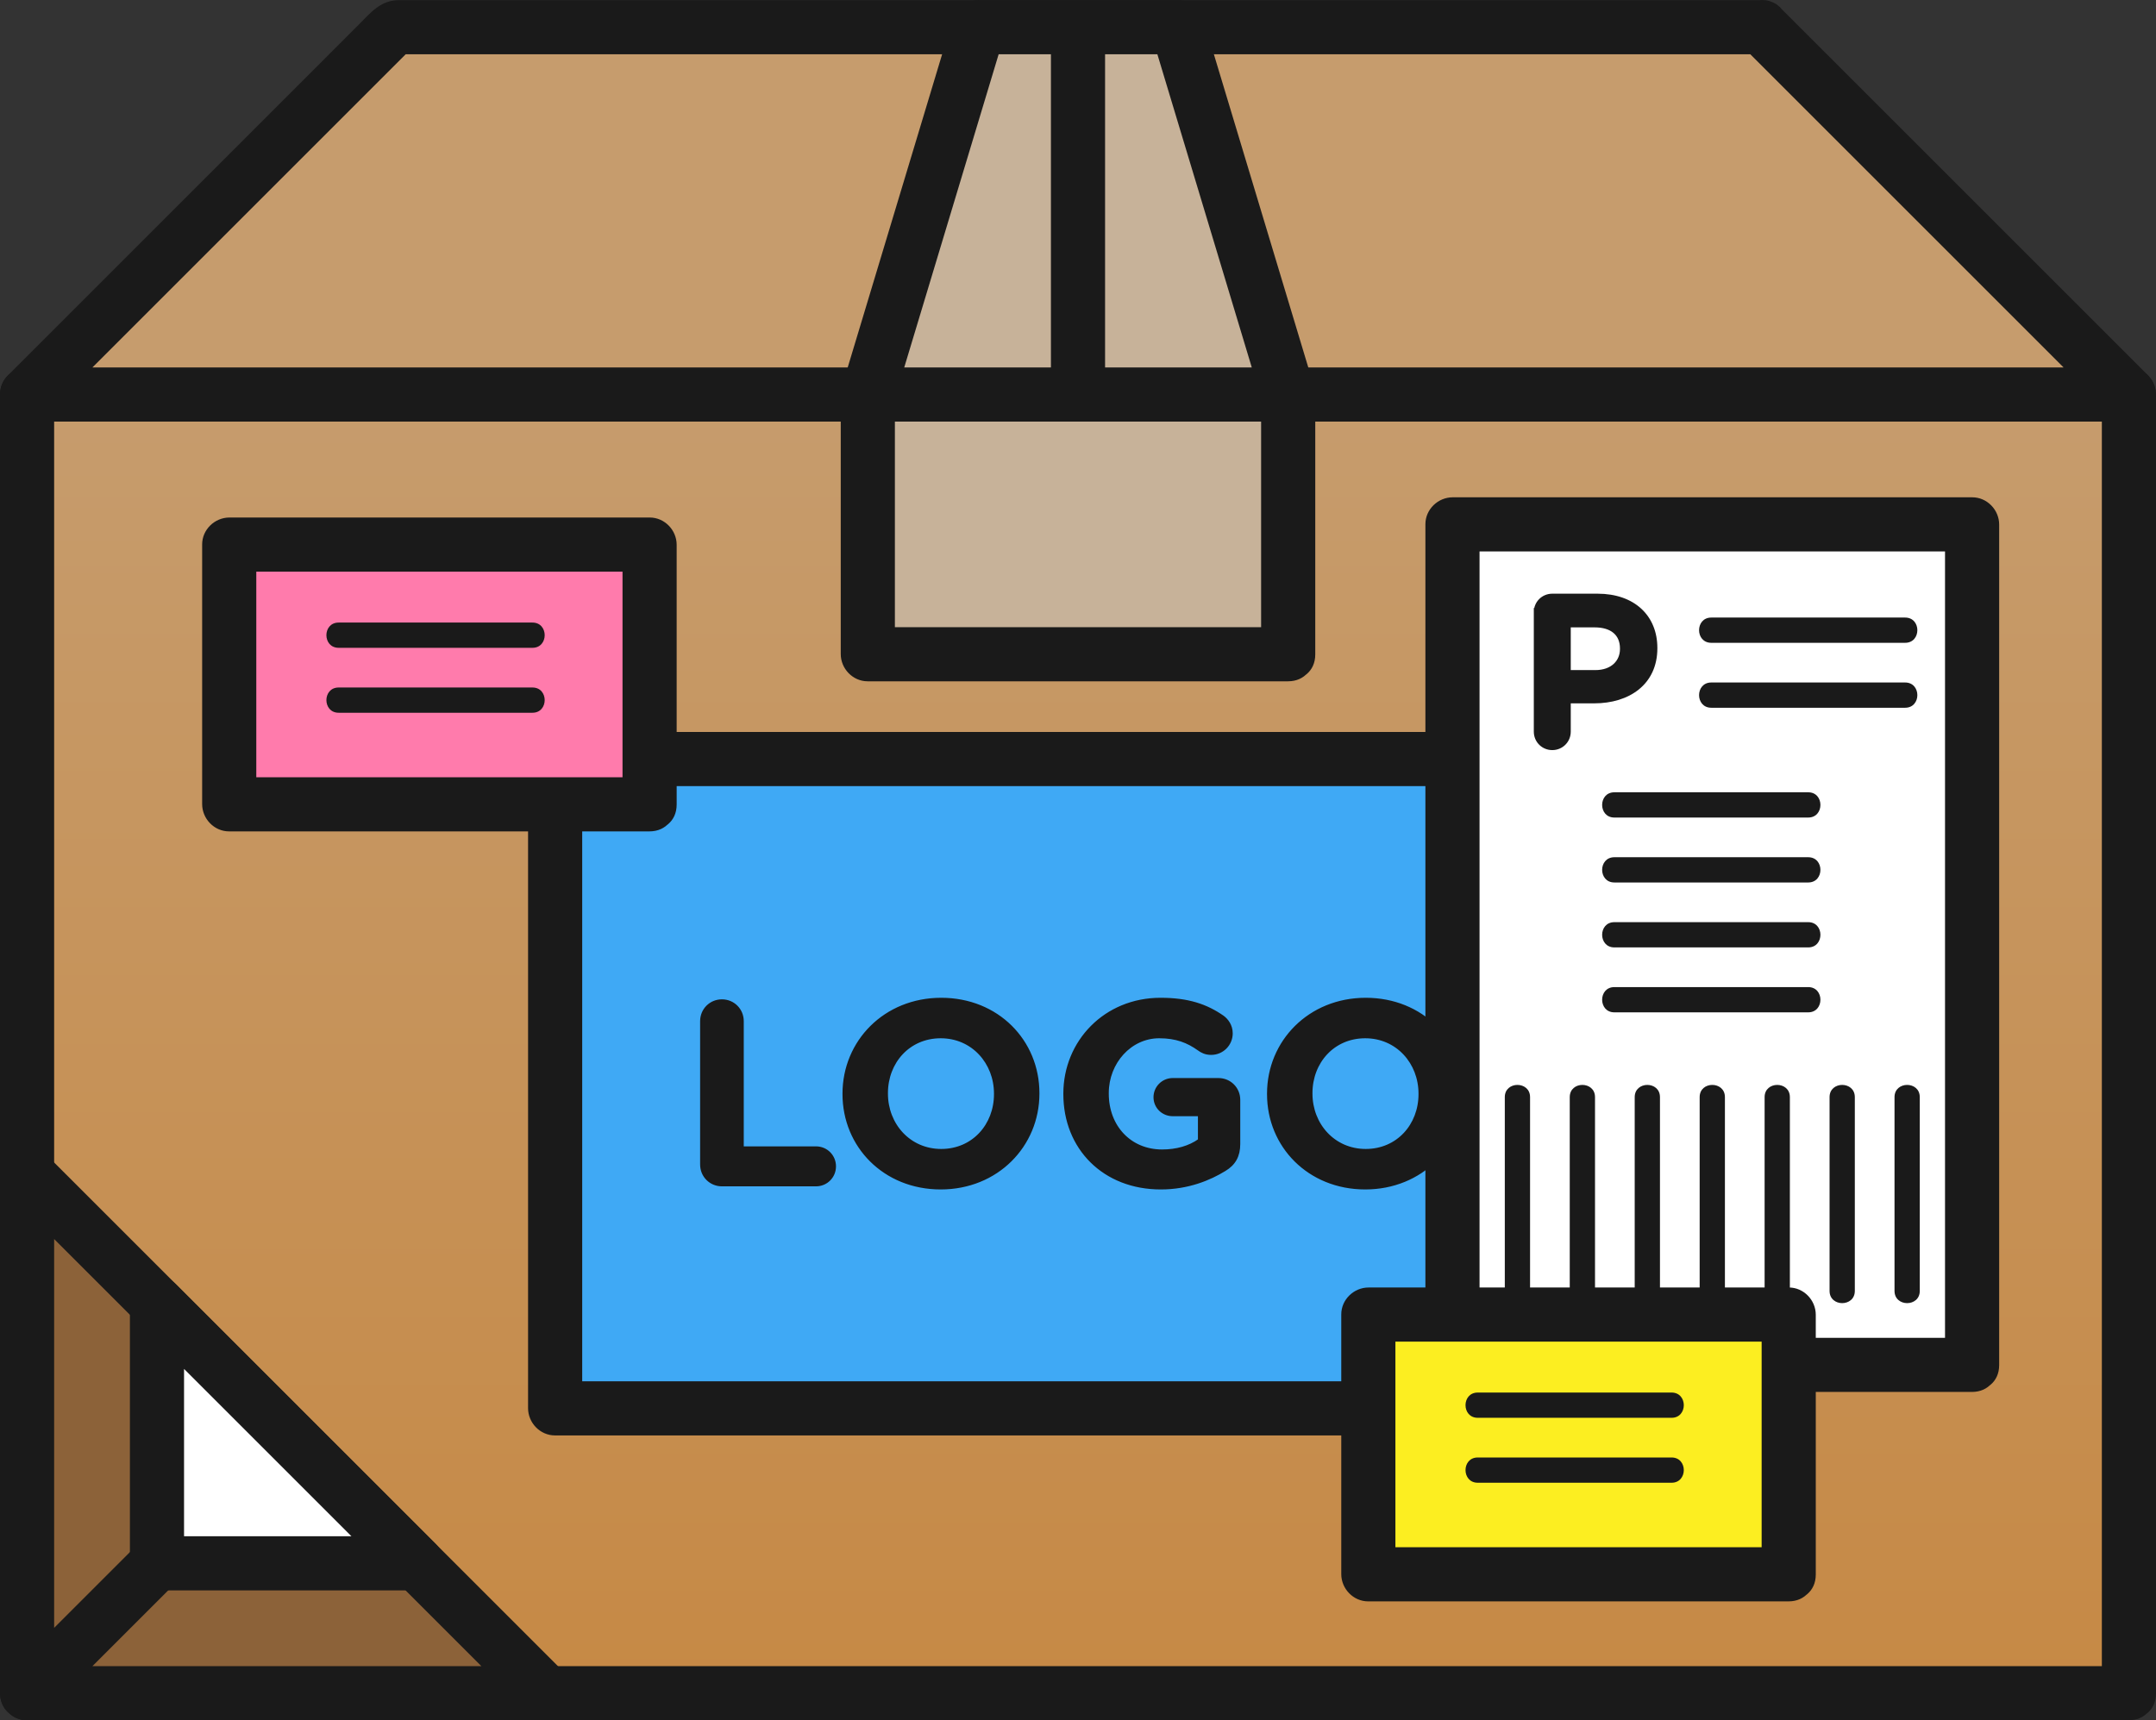 <svg xmlns="http://www.w3.org/2000/svg" width="597.483" height="476.859" viewBox="0 0 597.483 476.859"><rect x="0" y="0" width="597.483" height="476.859" fill="#333333" stroke="none"/><linearGradient id="a" gradientUnits="userSpaceOnUse" x1="298.741" y1="469.357" x2="298.741" y2="109.357"><stop offset="0" stop-color="#C68945"/><stop offset="1" stop-color="#C69C6D"/></linearGradient><path fill="url(#a)" d="M7.502 109.357h582.479v360h-582.479z"/><path fill="#1A1A1A" d="M590.035 461.855h-582.48c2.482 2.519 4.965 5.037 7.448 7.556v-359.999c-2.519 2.482-5.038 4.965-7.556 7.448h582.479l-7.448-7.556v360.001c0 9.686 15.004 9.771 15.004.107v-359.999c0-4.065-3.342-7.556-7.448-7.556h-582.48c-4.065 0-7.556 3.342-7.556 7.448v360.001c0 4.064 3.342 7.556 7.448 7.556h582.479c9.688-.003 9.774-15.007.11-15.007z"/><path fill="#C69C6D" d="M488.158 7.534l101.823 101.823h-582.479l101.824-101.823z"/><path fill="#1A1A1A" d="M482.883 12.866l100.229 100.23 1.594 1.593 5.329-12.834h-582.48l5.278 12.777c33.351-33.348 66.699-66.697 100.048-100.046l1.777-1.777-5.387 2.226h378.832c9.686 0 9.771-15.003.107-15.003h-377.593c-5.177 0-7.91 3.511-11.274 6.874-32.39 32.392-64.782 64.783-97.174 97.176-4.58 4.579-1.211 12.777 5.278 12.777h582.479c6.596 0 10.003-8.161 5.329-12.834l-100.229-100.23-1.594-1.593c-6.833-6.836-17.402 3.812-10.549 10.664z"/><path fill="#C7B299" d="M240.494 109.357h116.495v72h-116.495z"/><path fill="#1A1A1A" d="M357.043 173.856h-116.495c2.482 2.519 4.965 5.037 7.448 7.556v-72c-2.519 2.482-5.038 4.965-7.556 7.448h116.496l-7.448-7.556v72c0 9.687 15.004 9.772 15.004.108v-72c0-4.065-3.342-7.556-7.448-7.556h-116.495c-4.065 0-7.556 3.342-7.556 7.448v72c0 4.065 3.342 7.556 7.448 7.556h116.496c9.684-.001 9.77-15.004.106-15.004z"/><path fill="#C7B299" d="M326.304 7.534l30.685 101.823h-116.495l30.687-101.823z"/><path fill="#1A1A1A" d="M319.06 9.475l30.686 101.823 7.298-9.443h-116.495l7.181 9.482 30.687-101.823-7.289 5.521h55.123c9.686 0 9.771-15.003.107-15.003h-55.122c-3.433 0-6.311 2.275-7.289 5.521-10.229 33.941-20.458 67.882-30.688 101.823-1.397 4.638 2.422 9.482 7.181 9.482h116.496c4.758 0 8.72-4.727 7.298-9.443l-30.686-101.823c-2.785-9.243-17.282-5.388-14.488 3.883z"/><path fill="#3FA9F5" d="M153.842 210.405h289.8v180h-289.8z"/><path fill="#1A1A1A" d="M443.695 382.903h-289.799c2.482 2.519 4.965 5.037 7.448 7.556v-180c-2.519 2.482-5.038 4.965-7.556 7.448h289.8c-2.483-2.519-4.966-5.037-7.448-7.556v180c0 9.686 15.004 9.771 15.004.107v-180c0-4.065-3.342-7.556-7.448-7.556h-289.799c-4.065 0-7.556 3.342-7.556 7.448v180c0 4.064 3.342 7.556 7.448 7.556h289.8c9.684.001 9.77-15.003.106-15.003z"/><path d="M194.523 283.065c0-3.096 2.448-5.544 5.544-5.544 3.097 0 5.545 2.448 5.545 5.544v35.211h20.521c2.808 0 5.041 2.232 5.041 5.041 0 2.808-2.232 5.04-5.041 5.04h-26.066c-3.096 0-5.544-2.448-5.544-5.545v-39.747zm39.456 20.233v-.144c0-14.329 11.305-26.066 26.858-26.066s26.714 11.593 26.714 25.922v.145c0 14.329-11.305 26.066-26.858 26.066s-26.714-11.593-26.714-25.923zm41.979 0v-.144c0-8.641-6.336-15.842-15.265-15.842s-15.122 7.057-15.122 15.697v.145c0 8.641 6.337 15.842 15.266 15.842s15.121-7.056 15.121-15.698zm19.221 0v-.144c0-14.329 11.161-26.066 26.426-26.066 7.633 0 12.674 1.729 17.21 4.896 1.08.792 2.304 2.305 2.304 4.465 0 3.023-2.448 5.472-5.472 5.472-1.585 0-2.593-.575-3.385-1.151-3.024-2.16-6.265-3.457-11.017-3.457-8.064 0-14.474 7.129-14.474 15.697v.145c0 9.217 6.337 15.985 15.266 15.985 4.032 0 7.633-1.008 10.44-3.024v-7.2h-7.488c-2.664 0-4.824-2.089-4.824-4.753s2.16-4.824 4.824-4.824h12.673c3.097 0 5.545 2.448 5.545 5.545v12.24c0 3.24-1.225 5.473-3.889 7.057-4.104 2.521-10.081 5.041-17.642 5.041-15.697-.001-26.497-11.018-26.497-25.924zm56.447 0v-.144c0-14.329 11.305-26.066 26.858-26.066s26.714 11.593 26.714 25.922v.145c0 14.329-11.305 26.066-26.858 26.066s-26.714-11.593-26.714-25.923zm41.979 0v-.144c0-8.641-6.337-15.842-15.266-15.842s-15.121 7.057-15.121 15.697v.145c0 8.641 6.337 15.842 15.266 15.842s15.121-7.056 15.121-15.698z" fill="#1A1A1A" stroke="#1A1A1A"/><path fill="#fff" d="M402.519 145.357h144v232.992h-144z"/><path fill="#1A1A1A" d="M546.572 370.847h-144c2.483 2.519 4.966 5.037 7.448 7.556v-232.992c-2.519 2.482-5.037 4.965-7.556 7.448h144l-7.448-7.556v232.993c0 9.686 15.004 9.771 15.004.107v-232.992c0-4.065-3.342-7.556-7.448-7.556h-144c-4.064 0-7.556 3.342-7.556 7.448v232.993c0 4.064 3.342 7.556 7.448 7.556h144c9.686-.001 9.772-15.005.108-15.005z"/><path stroke="#1A1A1A" stroke-miterlimit="10" d="M546.519 378.349h-144" fill="none"/><path fill="#1A1A1A" d="M424.019 358.127v-54c0-4.514-7-4.514-7 0v54c0 4.514 7 4.514 7 0zm18-.278v-53.722c0-4.514-7-4.514-7 0v53.722c0 4.514 7 4.514 7 0zm18 0v-53.722c0-4.514-7-4.514-7 0v53.722c0 4.514 7 4.514 7 0zm18 0v-53.722c0-4.514-7-4.514-7 0v53.722c0 4.514 7 4.514 7 0zm18 0v-53.722c0-4.514-7-4.514-7 0v53.722c0 4.514 7 4.514 7 0zm18 0v-53.722c0-4.514-7-4.514-7 0v53.722c0 4.514 7 4.514 7 0zm18 0v-53.722c0-4.514-7-4.514-7 0v53.722c0 4.514 7 4.514 7 0zm-30.917-84.222h-53.722c-4.514 0-4.514 7 0 7h53.722c4.513 0 4.513-7 0-7zm0-18h-53.722c-4.514 0-4.514 7 0 7h53.722c4.513 0 4.513-7 0-7zm0-18h-53.722c-4.514 0-4.514 7 0 7h53.722c4.513 0 4.513-7 0-7zm0-18h-53.722c-4.514 0-4.514 7 0 7h53.722c4.513 0 4.513-7 0-7z"/><path fill="#1A1A1A" stroke="#1A1A1A" d="M425.559 169.693c0-2.58 2.04-4.62 4.619-4.62h12.54c10.02 0 16.079 5.939 16.079 14.519v.12c0 9.72-7.56 14.759-16.979 14.759h-7.02v8.34c0 2.58-2.04 4.62-4.62 4.62-2.579 0-4.619-2.04-4.619-4.62v-33.118zm16.559 16.559c4.619 0 7.319-2.76 7.319-6.359v-.12c0-4.14-2.88-6.36-7.5-6.36h-7.14v12.839h7.321z"/><path fill="#1A1A1A" d="M527.963 189.19h-53.722c-4.514 0-4.514 7 0 7h53.722c4.514 0 4.514-7 0-7zm0-18h-53.722c-4.514 0-4.514 7 0 7h53.722c4.514 0 4.514-7 0-7z"/><path fill="#FF7BAC" d="M63.523 150.962h116.495v72.001h-116.495z"/><path fill="#1A1A1A" d="M180.073 215.461h-116.495c2.482 2.519 4.965 5.037 7.448 7.556v-72.001l-7.556 7.447h116.495c-2.482-2.519-4.965-5.037-7.448-7.556v72.002c0 9.686 15.004 9.771 15.004.107v-72.001c0-4.065-3.342-7.556-7.448-7.556h-116.495c-4.065 0-7.556 3.341-7.556 7.447v72.002c0 4.064 3.342 7.556 7.448 7.556h116.495c9.686.001 9.771-15.003.108-15.003zm-32.511-24.884h-53.722c-4.514 0-4.514 7 0 7h53.722c4.515 0 4.515-7 0-7zm0-18h-53.722c-4.514 0-4.514 7 0 7h53.722c4.515 0 4.515-7 0-7z"/><path fill="#FCEE21" d="M379.201 364.405h116.495v72.001h-116.495z"/><path fill="#1A1A1A" d="M495.75 428.904h-116.495l7.448 7.556v-72.001c-2.519 2.483-5.037 4.966-7.556 7.448h116.495c-2.483-2.519-4.966-5.037-7.448-7.556v72.001c0 9.686 15.004 9.771 15.004.107v-72.001c0-4.064-3.342-7.556-7.448-7.556h-116.495c-4.064 0-7.556 3.342-7.556 7.448v72.001c0 4.064 3.342 7.556 7.448 7.556h116.495c9.686.001 9.772-15.003.108-15.003z"/><path fill="#FCEE21" d="M463.24 407.52h-53.721"/><path fill="#1A1A1A" d="M463.24 404.02h-53.722c-4.514 0-4.514 7 0 7h53.722c4.514 0 4.514-7 0-7z"/><path fill="#FCEE21" d="M463.24 389.52h-53.721"/><path fill="#1A1A1A" d="M463.24 386.02h-53.722c-4.514 0-4.514 7 0 7h53.722c4.514 0 4.514-7 0-7z"/><path fill="#8C6239" d="M79.502 397.357l-72 72h144l-144-144v144"/><path fill="#1A1A1A" d="M74.169 392.082l-72 72c-4.58 4.579-1.211 12.777 5.278 12.777h144c6.596 0 10.004-8.16 5.33-12.835l-104.133-104.133-39.867-39.867c-4.579-4.579-12.777-1.21-12.777 5.279v144c0 9.686 15.004 9.771 15.004.107v-144l-12.777 5.279 104.133 104.133 39.867 39.867c1.776-4.278 3.553-8.557 5.33-12.835h-144c1.759 4.26 3.519 8.519 5.278 12.777l72-72c6.835-6.834-3.813-17.402-10.666-10.549z"/><path fill="#fff" d="M43.502 433.357h72l-72-72z"/><path fill="#1A1A1A" d="M43.448 440.859h72c6.596 0 10.004-8.16 5.33-12.835l-72-72c-4.58-4.579-12.778-1.21-12.778 5.279v72c0 9.686 15.004 9.771 15.004.107v-72l-12.777 5.279 72 72c1.776-4.278 3.553-8.557 5.33-12.835h-72c-9.687.001-9.773 15.005-.109 15.005zm262.795-331.448v-101.823c0-9.687-15.004-9.772-15.004-.108v101.823c0 9.686 15.004 9.772 15.004.108z"/></svg>